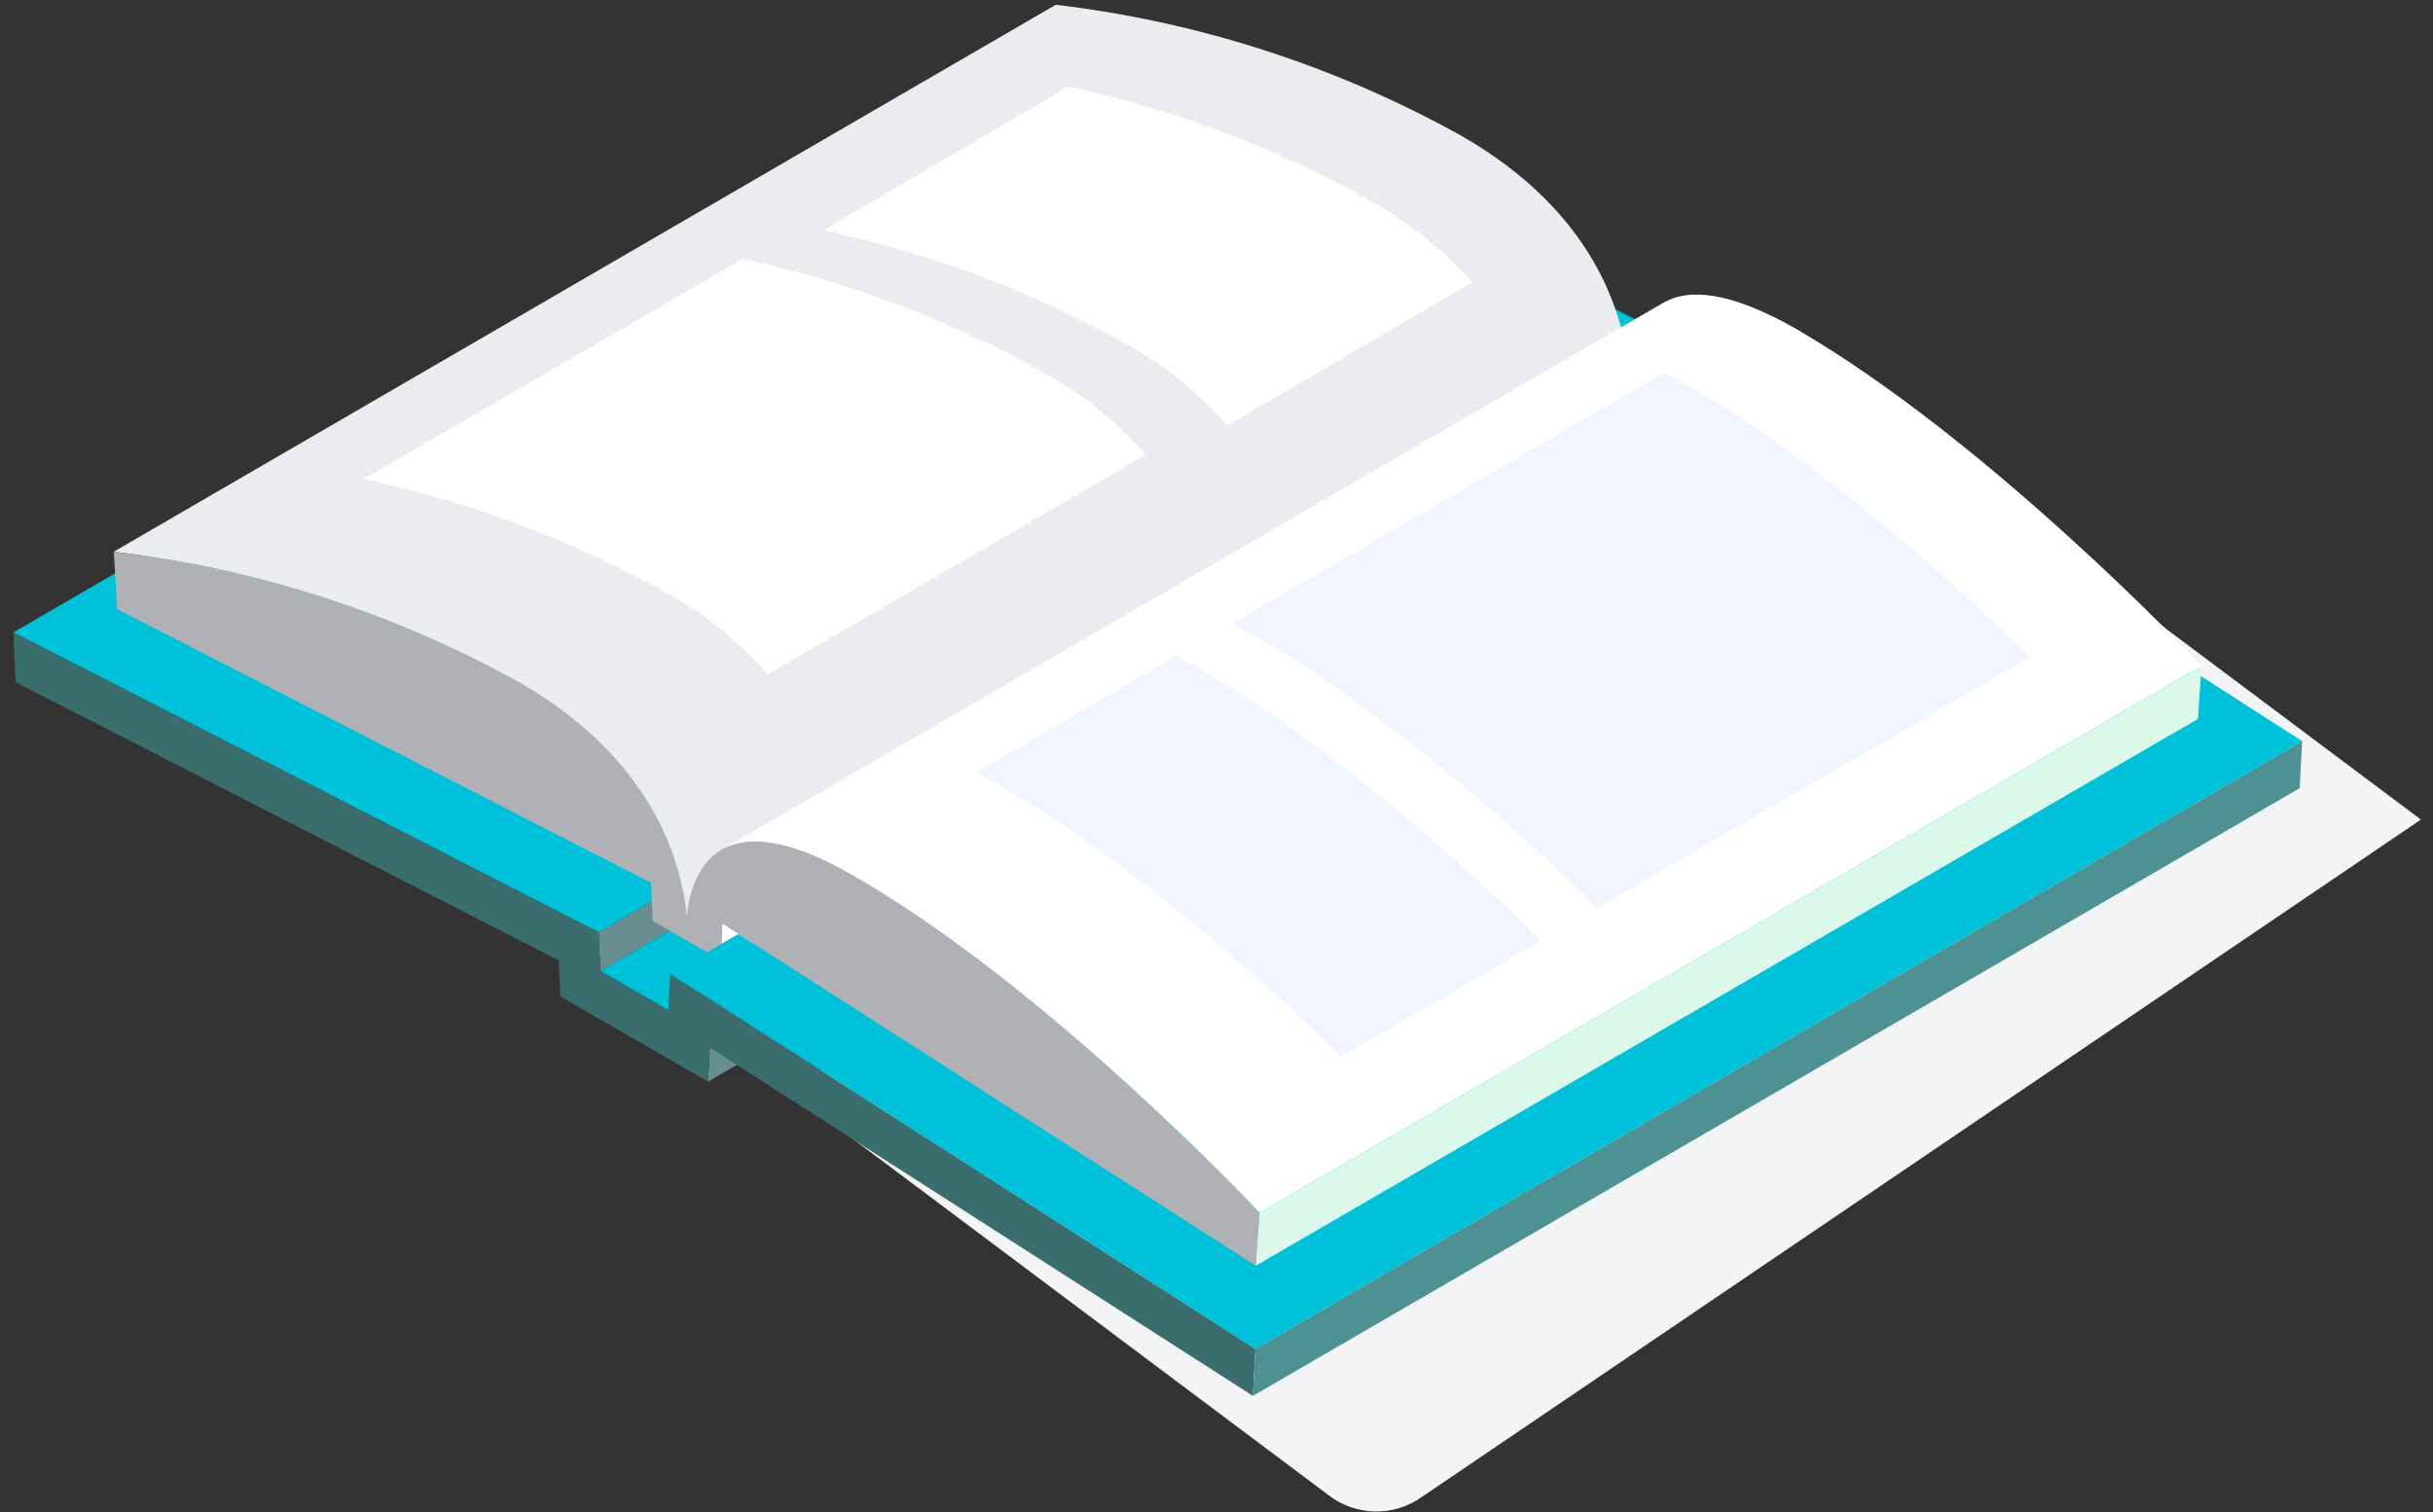 <svg width="111" height="69" viewBox="0 0 111 69" fill="none" xmlns="http://www.w3.org/2000/svg">
<rect x="0" y="0" width="111" height="69" fill="#333333" stroke="none"/>
<path d="M35.992 49.785L83.748 17.407L110.449 37.4L64.843 68.328C63.561 69.227 61.841 69.184 60.604 68.223L35.992 49.785Z" fill="#F3F4F6"/>
<path d="M0.612 28.858L48.359 1.127L75.069 14.813L27.313 42.544L0.612 28.858Z" fill="#00C1DA"/>
<path d="M27.313 42.544L75.069 14.813L75.148 16.578L27.392 44.309L27.313 42.544Z" fill="#688D92"/>
<path d="M27.392 44.309L75.148 16.578L78.242 18.368L30.486 46.099L27.392 44.309Z" fill="#00C1DA"/>
<path d="M32.382 47.802L80.139 20.071L80.06 21.626L32.304 49.357L32.382 47.802Z" fill="#688D92"/>
<path d="M30.573 44.431L57.274 61.55L57.161 63.698L32.382 47.802L32.304 49.357L25.565 45.47L25.495 43.828L0.708 31.129L0.612 28.858L27.313 42.544L27.392 44.309L30.486 46.099L30.573 44.431Z" fill="#3A6D6E"/>
<path d="M57.274 61.55L105.03 33.819L104.917 35.967L57.161 63.698L57.274 61.55Z" fill="#4D9193"/>
<path d="M30.573 44.431L78.329 16.691L105.03 33.819L57.274 61.55L30.573 44.431Z" fill="#00C1DA"/>
<path d="M75.934 17.189L75.838 18.857L34.27 42.998L33.685 42.623L32.907 43.077L32.95 42.151L75.934 17.189Z" fill="white"/>
<path d="M5.183 25.181L48.167 0.218C54.676 0.987 60.971 3.022 66.696 6.21C72.77 9.704 74.073 14.368 74.3 16.892L31.325 41.854C31.089 39.33 29.786 34.675 23.712 31.172C17.989 27.979 11.693 25.943 5.183 25.181Z" fill="#EBECF0"/>
<path d="M57.467 55.34L57.292 57.759L33.693 42.623L32.959 42.151L32.915 43.077L32.26 43.453L29.778 42.029L29.699 40.282L5.349 27.801L5.192 25.181C11.703 25.943 18.002 27.976 23.73 31.163C29.795 34.657 31.098 39.33 31.325 41.845C31.569 39.601 32.898 36.456 38.964 39.959C47.704 45.007 56.977 54.824 57.467 55.34Z" fill="#B0B1B4"/>
<path d="M81.939 15.005C78.871 13.258 77.018 13.162 75.9 13.809L32.924 38.771C34.043 38.116 35.896 38.195 38.955 39.968C47.695 45.007 56.977 54.816 57.467 55.34L100.442 30.386C99.953 29.871 90.688 20.089 81.939 15.005Z" fill="url(#paint0_linear)"/>
<path d="M57.467 55.34L100.442 30.386L100.276 32.806L57.292 57.759L57.467 55.34Z" fill="url(#paint1_linear)"/>
<path d="M52.284 20.752L35.022 30.77C33.734 29.297 32.203 28.056 30.494 27.102C26.151 24.663 21.462 22.896 16.589 21.862L33.886 11.817C38.735 12.851 43.397 14.618 47.713 17.058C49.436 18.02 50.982 19.269 52.284 20.752Z" fill="white"/>
<path d="M67.142 12.892L55.998 19.416C54.711 17.943 53.179 16.702 51.471 15.748C47.127 13.309 42.439 11.542 37.565 10.507L48.744 3.957C53.593 4.99 58.255 6.757 62.571 9.197C64.294 10.159 65.84 11.409 67.142 12.892Z" fill="white"/>
<path opacity="0.08" d="M70.323 42.92L61.181 48.213C57.685 44.78 51.567 39.278 45.72 35.898C45.291 35.653 44.898 35.435 44.514 35.26L53.647 29.95C54.014 30.133 54.399 30.343 54.81 30.578C60.692 33.959 66.784 39.478 70.323 42.92Z" fill="#4E7FFF"/>
<path opacity="0.08" d="M92.646 29.976L72.893 41.426C69.344 37.985 63.331 32.561 57.545 29.198C57.056 28.91 56.601 28.674 56.173 28.473L75.917 17.005C76.319 17.198 76.739 17.425 77.193 17.687C83.032 21.067 89.062 26.534 92.646 29.976Z" fill="#4E7FFF"/>
<defs>
<linearGradient id="paint0_linear" x1="12776.8" y1="22076.2" x2="12544.3" y2="20539.6" gradientUnits="userSpaceOnUse">
<stop stop-color="#DBF9EA"/>
<stop offset="0.97" stop-color="white"/>
</linearGradient>
<linearGradient id="paint1_linear" x1="7800.81" y1="13745.7" x2="7190.77" y2="14536.8" gradientUnits="userSpaceOnUse">
<stop stop-color="#DBF9EA"/>
<stop offset="0.97" stop-color="white"/>
</linearGradient>
</defs>
</svg>
